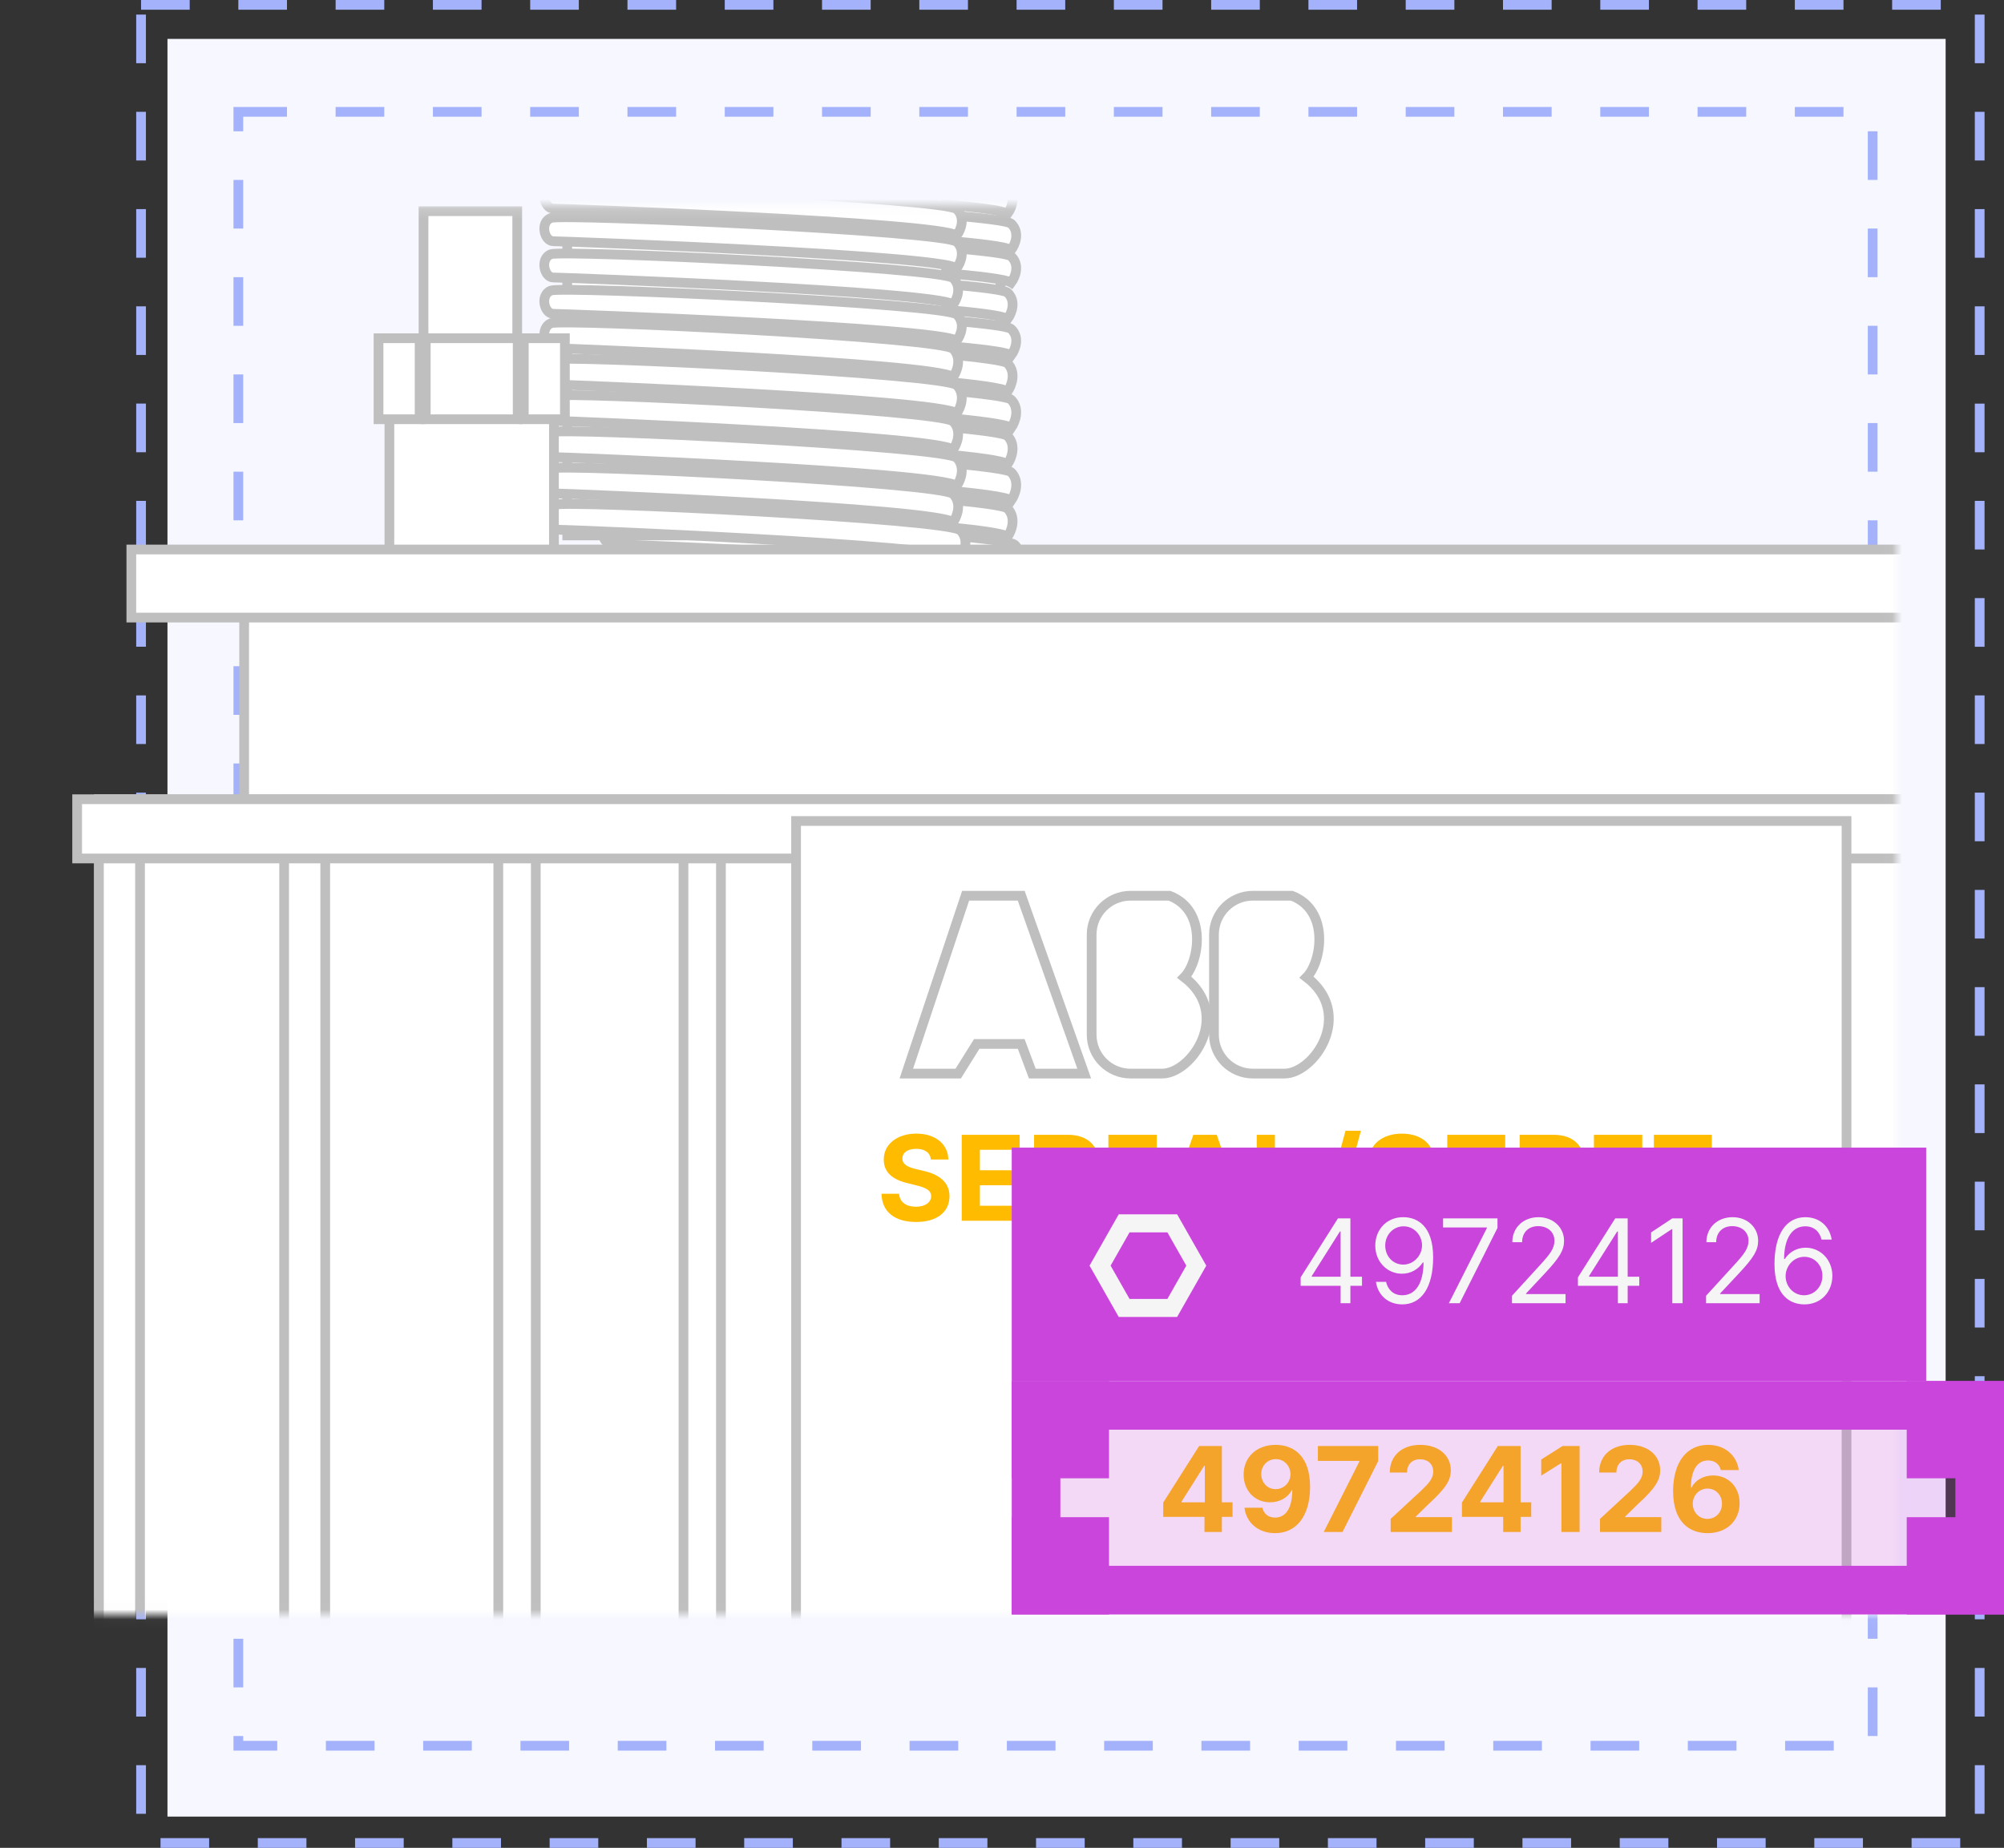 <svg width="206" height="190" viewBox="0 0 206 190" fill="none" xmlns="http://www.w3.org/2000/svg">
    <rect x="0" y="0" width="206" height="190" fill="#333333" stroke="none"/>
    <rect x="17.215" y="4" width="182.785" height="182.785" fill="#F6F7FF"/>
    <rect x="14.5" y="0.5" width="189" height="189" stroke="#A4B2FC" stroke-dasharray="5 5"/>
    <rect x="24.5" y="11.5" width="168" height="168" stroke="#A4B2FC" stroke-dasharray="5 5"/>
    <mask id="mask0" mask-type="alpha" maskUnits="userSpaceOnUse" x="0" y="21" width="195" height="146">
    <rect x="0.5" y="21.717" width="193.937" height="143.81" fill="#F6F7FF" stroke="#D9D9D9"/>
    </mask>
    <g mask="url(#mask0)">
    <rect x="63.906" y="17.984" width="38.935" height="38.562" fill="white" stroke="#BFBFBF"/>
    <path d="M103.949 48.566C104.881 49.527 104.337 50.888 103.949 51.448C101.852 50.007 63.4 48.491 62.467 48.491C61.535 48.491 61.069 46.405 62.234 45.925C63.399 45.445 102.784 47.366 103.949 48.566Z" fill="white" stroke="#BFBFBF"/>
    <path d="M103.58 52.297C104.504 53.257 103.965 54.618 103.58 55.178C101.501 53.738 63.383 52.221 62.459 52.221C61.535 52.221 61.073 50.136 62.228 49.656C63.383 49.175 102.425 51.096 103.58 52.297Z" fill="white" stroke="#BFBFBF"/>
    <path d="M104.324 56.029C105.256 56.99 104.712 58.351 104.324 58.911C102.227 57.47 63.775 55.954 62.842 55.954C61.91 55.954 61.444 53.868 62.609 53.388C63.774 52.908 103.159 54.829 104.324 56.029Z" fill="white" stroke="#BFBFBF"/>
    <path d="M103.949 41.102C104.881 42.062 104.337 43.423 103.949 43.983C101.852 42.542 63.4 41.026 62.467 41.026C61.535 41.026 61.069 38.941 62.234 38.46C63.399 37.98 102.784 39.901 103.949 41.102Z" fill="white" stroke="#BFBFBF"/>
    <path d="M103.58 44.834C104.504 45.794 103.965 47.155 103.58 47.715C101.501 46.275 63.383 44.758 62.459 44.758C61.535 44.758 61.073 42.673 62.228 42.193C63.383 41.712 102.425 43.633 103.58 44.834Z" fill="white" stroke="#BFBFBF"/>
    <path d="M103.949 33.831C104.881 34.727 104.337 35.997 103.949 36.52C101.852 35.175 63.4 33.76 62.467 33.76C61.535 33.76 61.069 31.814 62.234 31.365C63.399 30.917 102.784 32.71 103.949 33.831Z" fill="white" stroke="#BFBFBF"/>
    <path d="M103.58 37.367C104.504 38.328 103.965 39.688 103.58 40.249C101.501 38.808 63.383 37.292 62.459 37.292C61.535 37.292 61.073 35.206 62.228 34.726C63.383 34.246 102.425 36.167 103.58 37.367Z" fill="white" stroke="#BFBFBF"/>
    <path d="M103.949 26.364C104.881 27.26 104.337 28.53 103.949 29.053C101.852 27.709 63.4 26.293 62.467 26.293C61.535 26.293 61.069 24.347 62.234 23.899C63.399 23.45 102.784 25.243 103.949 26.364Z" fill="white" stroke="#BFBFBF"/>
    <path d="M103.58 30.096C104.504 30.993 103.965 32.263 103.58 32.786C101.501 31.441 63.383 30.026 62.459 30.026C61.535 30.026 61.073 28.079 62.228 27.631C63.383 27.183 102.425 28.976 103.58 30.096Z" fill="white" stroke="#BFBFBF"/>
    <path d="M103.949 23.006C104.881 23.903 104.337 25.173 103.949 25.696C101.852 24.351 63.4 22.936 62.467 22.936C61.535 22.936 61.069 20.989 62.234 20.541C63.399 20.093 102.784 21.886 103.949 23.006Z" fill="white" stroke="#BFBFBF"/>
    <path d="M103.58 19.272C104.504 20.169 103.965 21.439 103.58 21.961C101.501 20.617 63.383 19.202 62.459 19.202C61.535 19.202 61.073 17.255 62.228 16.807C63.383 16.359 102.425 18.151 103.58 19.272Z" fill="white" stroke="#BFBFBF"/>
    <rect x="58.312" y="16.492" width="38.935" height="38.562" fill="white" stroke="#BFBFBF"/>
    <path d="M98.355 47.072C99.287 48.033 98.743 49.394 98.355 49.954C96.258 48.513 57.806 46.997 56.874 46.997C55.941 46.997 55.475 44.911 56.64 44.431C57.806 43.951 97.19 45.872 98.355 47.072Z" fill="white" stroke="#BFBFBF"/>
    <path d="M97.986 50.805C98.91 51.765 98.371 53.126 97.986 53.686C95.907 52.245 57.79 50.729 56.866 50.729C55.941 50.729 55.479 48.644 56.634 48.163C57.789 47.683 96.831 49.604 97.986 50.805Z" fill="white" stroke="#BFBFBF"/>
    <path d="M98.73 54.537C99.662 55.498 99.118 56.858 98.73 57.419C96.633 55.978 58.181 54.462 57.249 54.462C56.316 54.462 55.85 52.376 57.015 51.896C58.181 51.416 97.565 53.337 98.73 54.537Z" fill="white" stroke="#BFBFBF"/>
    <path d="M98.355 39.609C99.287 40.57 98.743 41.931 98.355 42.491C96.258 41.05 57.806 39.534 56.874 39.534C55.941 39.534 55.475 37.448 56.64 36.968C57.806 36.488 97.19 38.409 98.355 39.609Z" fill="white" stroke="#BFBFBF"/>
    <path d="M97.986 43.342C98.91 44.302 98.371 45.663 97.986 46.223C95.907 44.783 57.79 43.266 56.866 43.266C55.941 43.266 55.479 41.181 56.634 40.7C57.789 40.22 96.831 42.141 97.986 43.342Z" fill="white" stroke="#BFBFBF"/>
    <path d="M98.355 32.337C99.287 33.233 98.743 34.503 98.355 35.026C96.258 33.681 57.806 32.266 56.874 32.266C55.941 32.266 55.475 30.32 56.64 29.871C57.806 29.423 97.19 31.216 98.355 32.337Z" fill="white" stroke="#BFBFBF"/>
    <path d="M97.986 35.877C98.91 36.837 98.371 38.198 97.986 38.758C95.907 37.318 57.79 35.801 56.866 35.801C55.941 35.801 55.479 33.716 56.634 33.236C57.789 32.755 96.831 34.676 97.986 35.877Z" fill="white" stroke="#BFBFBF"/>
    <path d="M98.355 24.874C99.287 25.77 98.743 27.04 98.355 27.563C96.258 26.218 57.806 24.803 56.874 24.803C55.941 24.803 55.475 22.857 56.64 22.408C57.806 21.96 97.19 23.753 98.355 24.874Z" fill="white" stroke="#BFBFBF"/>
    <path d="M97.986 28.602C98.91 29.499 98.371 30.769 97.986 31.291C95.907 29.947 57.79 28.532 56.866 28.532C55.941 28.532 55.479 26.585 56.634 26.137C57.789 25.689 96.831 27.482 97.986 28.602Z" fill="white" stroke="#BFBFBF"/>
    <path d="M98.355 21.514C99.287 22.411 98.743 23.681 98.355 24.204C96.258 22.859 57.806 21.444 56.874 21.444C55.941 21.444 55.475 19.497 56.64 19.049C57.806 18.601 97.19 20.394 98.355 21.514Z" fill="white" stroke="#BFBFBF"/>
    <rect x="40.027" y="42.615" width="16.915" height="13.929" fill="white" stroke="#BFBFBF"/>
    <rect x="43.535" y="21.715" width="9.633" height="14.19" fill="white" stroke="#BFBFBF"/>
    <rect x="38.91" y="34.777" width="4.225" height="8.331" fill="white" stroke="#BFBFBF"/>
    <rect x="43.766" y="34.777" width="9.45" height="8.331" fill="white" stroke="#BFBFBF"/>
    <rect x="53.844" y="34.777" width="4.225" height="8.331" fill="white" stroke="#BFBFBF"/>
    <rect x="25.098" y="63.143" width="221.441" height="20.274" fill="white" stroke="#BFBFBF"/>
    <rect x="10.168" y="82.178" width="191.583" height="86.707" fill="white" stroke="#BFBFBF"/>
    <rect x="10.168" y="82.178" width="4.225" height="86.707" fill="white" stroke="#BFBFBF"/>
    <rect x="29.207" y="82.178" width="4.225" height="86.707" fill="white" stroke="#BFBFBF"/>
    <rect x="51.223" y="82.178" width="3.852" height="86.707" fill="white" stroke="#BFBFBF"/>
    <rect x="70.258" y="82.178" width="3.852" height="86.707" fill="white" stroke="#BFBFBF"/>
    <rect x="13.5" y="56.5" width="185" height="7" fill="white" stroke="#BFBFBF"/>
    <rect x="7.93" y="82.178" width="193.822" height="6.091" fill="white" stroke="#BFBFBF"/>
    <rect x="81.832" y="84.416" width="107.981" height="109.101" fill="white" stroke="#BFBFBF"/>
    <path d="M93.164 110.388H98.498L100.403 107.34H104.975L106.118 110.388H111.452L104.975 92.1H99.26L93.164 110.388Z" stroke="#BFBFBF"/>
    <path d="M119.454 110.388H116.787H116.215C114.006 110.388 112.215 108.597 112.215 106.388V96.1C112.215 93.891 114.006 92.1 116.215 92.1H120.216C124.178 93.624 123.264 98.958 121.74 100.482C126.693 104.292 122.502 110.388 119.454 110.388Z" stroke="#BFBFBF"/>
    <path d="M132.028 110.388H129.361H128.789C126.58 110.388 124.789 108.597 124.789 106.388V96.1C124.789 93.891 126.58 92.1 128.789 92.1H132.79C136.752 93.624 135.838 98.958 134.314 100.482C139.267 104.292 135.076 110.388 132.028 110.388Z" stroke="#BFBFBF"/>
    <path d="M95.692 119.224H97.483C97.457 117.648 96.163 116.561 94.195 116.561C92.257 116.561 90.838 117.631 90.846 119.237C90.842 120.54 91.761 121.286 93.254 121.644L94.217 121.886C95.179 122.119 95.714 122.395 95.718 122.991C95.714 123.638 95.101 124.078 94.152 124.078C93.181 124.078 92.482 123.63 92.421 122.745H90.613C90.661 124.657 92.029 125.645 94.173 125.645C96.331 125.645 97.6 124.613 97.604 122.995C97.6 121.524 96.491 120.743 94.954 120.397L94.16 120.207C93.392 120.031 92.749 119.746 92.762 119.111C92.762 118.542 93.267 118.123 94.182 118.123C95.075 118.123 95.623 118.529 95.692 119.224Z" fill="#FFBB00"/>
    <path d="M98.859 125.52H104.832V123.979H100.728V121.869H104.508V120.328H100.728V118.222H104.814V116.682H98.859V125.52Z" fill="#FFBB00"/>
    <path d="M106.298 125.52H108.167V122.387H109.53L111.205 125.52H113.267L111.39 122.085C112.396 121.653 112.952 120.777 112.952 119.569C112.952 117.812 111.792 116.682 109.785 116.682H106.298V125.52ZM108.167 120.885V118.209H109.427C110.506 118.209 111.028 118.688 111.028 119.569C111.028 120.445 110.506 120.885 109.435 120.885H108.167Z" fill="#FFBB00"/>
    <path d="M113.935 118.222H115.484V123.979H113.935V125.52H118.902V123.979H117.352V118.222H118.902V116.682H113.935V118.222Z" fill="#FFBB00"/>
    <path d="M121.62 125.52L122.275 123.504H125.464L126.12 125.52H128.123L125.076 116.682H122.668L119.617 125.52H121.62ZM122.75 122.046L123.838 118.701H123.907L124.994 122.046H122.75Z" fill="#FFBB00"/>
    <path d="M129.185 125.52H134.842V123.979H131.053V116.682H129.185V125.52Z" fill="#FFBB00"/>
    <path d="M139.893 116.268H138.309L135.461 126.849H137.044L139.893 116.268Z" fill="#FFBB00"/>
    <path d="M145.605 119.224H147.396C147.37 117.648 146.076 116.561 144.108 116.561C142.17 116.561 140.751 117.631 140.759 119.237C140.755 120.54 141.674 121.286 143.167 121.644L144.13 121.886C145.092 122.119 145.627 122.395 145.631 122.991C145.627 123.638 145.014 124.078 144.065 124.078C143.094 124.078 142.395 123.63 142.334 122.745H140.526C140.574 124.657 141.942 125.645 144.086 125.645C146.244 125.645 147.513 124.613 147.517 122.995C147.513 121.524 146.404 120.743 144.867 120.397L144.073 120.207C143.305 120.031 142.662 119.746 142.675 119.111C142.675 118.542 143.18 118.123 144.095 118.123C144.988 118.123 145.536 118.529 145.605 119.224Z" fill="#FFBB00"/>
    <path d="M148.772 125.52H154.745V123.979H150.641V121.869H154.421V120.328H150.641V118.222H154.727V116.682H148.772V125.52Z" fill="#FFBB00"/>
    <path d="M156.211 125.52H158.08V122.387H159.443L161.118 125.52H163.18L161.303 122.085C162.309 121.653 162.865 120.777 162.865 119.569C162.865 117.812 161.705 116.682 159.698 116.682H156.211V125.52ZM158.08 120.885V118.209H159.34C160.419 118.209 160.941 118.688 160.941 119.569C160.941 120.445 160.419 120.885 159.348 120.885H158.08Z" fill="#FFBB00"/>
    <path d="M163.848 118.222H165.397V123.979H163.848V125.52H168.815V123.979H167.265V118.222H168.815V116.682H163.848V118.222Z" fill="#FFBB00"/>
    <path d="M170.009 125.52H175.982V123.979H171.878V121.869H175.658V120.328H171.878V118.222H175.964V116.682H170.009V125.52Z" fill="#FFBB00"/>
    <path d="M178.488 120.16C179.041 120.16 179.52 119.698 179.524 119.124C179.52 118.559 179.041 118.097 178.488 118.097C177.919 118.097 177.448 118.559 177.453 119.124C177.448 119.698 177.919 120.16 178.488 120.16ZM178.488 124.493C179.041 124.493 179.52 124.031 179.524 123.457C179.52 122.892 179.041 122.43 178.488 122.43C177.919 122.43 177.448 122.892 177.453 123.457C177.448 124.031 177.919 124.493 178.488 124.493Z" fill="#FFBB00"/>
    <path d="M119.573 155.968H123.815V157.521H125.602V155.968H126.698V154.47H125.602V148.684H123.263L119.573 154.496V155.968ZM123.85 154.47H121.455V154.401L123.781 150.72H123.85V154.47Z" fill="#FFBB00"/>
    <path d="M131.139 148.563C129.162 148.554 127.829 149.849 127.838 151.627C127.842 153.275 128.985 154.47 130.552 154.47C131.523 154.47 132.386 154 132.779 153.223H132.839C132.835 154.975 132.226 156.041 131.074 156.041C130.397 156.041 129.909 155.67 129.767 155.027H127.924C128.097 156.516 129.305 157.642 131.074 157.642C133.262 157.642 134.673 155.873 134.669 152.874C134.664 149.672 132.956 148.571 131.139 148.563ZM131.152 150.03C132.011 150.03 132.645 150.729 132.653 151.571C132.658 152.416 131.989 153.115 131.135 153.115C130.271 153.115 129.654 152.442 129.65 151.575C129.641 150.712 130.284 150.03 131.152 150.03Z" fill="#FFBB00"/>
    <path d="M136.074 157.521H138.003L141.671 150.233V148.684H135.47V150.211H139.738V150.272L136.074 157.521Z" fill="#FFBB00"/>
    <path d="M142.95 157.521H149.25V155.994H145.539V155.933L146.829 154.669C148.646 153.012 149.134 152.183 149.134 151.178C149.134 149.646 147.882 148.563 145.988 148.563C144.132 148.563 142.859 149.672 142.863 151.407H144.637C144.633 150.561 145.168 150.043 145.975 150.043C146.751 150.043 147.33 150.526 147.33 151.303C147.33 152.006 146.898 152.49 146.096 153.262L142.95 156.175V157.521Z" fill="#FFBB00"/>
    <path d="M150.279 155.968H154.521V157.521H156.307V155.968H157.403V154.47H156.307V148.684H153.968L150.279 154.496V155.968ZM154.555 154.47H152.16V154.401L154.486 150.72H154.555V154.47Z" fill="#FFBB00"/>
    <path d="M162.373 148.684H160.616L158.429 150.069V151.726L160.452 150.457H160.504V157.521H162.373V148.684Z" fill="#FFBB00"/>
    <path d="M164.471 157.521H170.772V155.994H167.061V155.933L168.351 154.669C170.168 153.012 170.655 152.183 170.655 151.178C170.655 149.646 169.404 148.563 167.509 148.563C165.654 148.563 164.381 149.672 164.385 151.407H166.159C166.154 150.561 166.69 150.043 167.497 150.043C168.273 150.043 168.852 150.526 168.852 151.303C168.852 152.006 168.42 152.49 167.617 153.262L164.471 156.175V157.521Z" fill="#FFBB00"/>
    <path d="M175.516 157.642C177.484 157.651 178.826 156.361 178.821 154.561C178.826 152.904 177.669 151.709 176.103 151.709C175.132 151.709 174.273 152.175 173.876 152.956H173.816C173.824 151.234 174.428 150.164 175.581 150.164C176.258 150.164 176.746 150.535 176.888 151.152H178.731C178.554 149.698 177.346 148.563 175.581 148.563C173.397 148.563 171.995 150.332 171.986 153.301C171.982 156.538 173.699 157.634 175.516 157.642ZM175.507 156.175C174.644 156.175 174.006 155.48 174.006 154.617C174.01 153.758 174.661 153.059 175.52 153.059C176.383 153.059 177.013 153.737 177.009 154.613C177.013 155.498 176.37 156.175 175.507 156.175Z" fill="#FFBB00"/>
    </g>
    <path d="M106.5 144.5H203.5V163.5H106.5V144.5Z" fill="#C945DB" fill-opacity="0.2" stroke="#C945DB" stroke-width="5"/>
    <rect width="94" height="24" transform="translate(104 118)" fill="#C945DB"/>
    <path fill-rule="evenodd" clip-rule="evenodd" d="M115 135.413L112 130.135L115 124.857L115 124.858H115L116.082 126.762L114.164 130.136L116.082 133.509L115 135.412H115L115 135.413ZM116.082 133.51L116.082 133.509L118 130.135L118 130.135L116.082 133.51ZM121.946 130.136H118L118 130.135L118 130.135L118 130.135L118 130.135H121.945L121.946 130.136ZM123.999 130.136H121.946L121.946 130.136L120.001 133.559L116.11 133.559L116.082 133.51L115 135.412H121L123.999 130.136ZM124 130.135L123.999 130.136H124L124 130.135ZM123.999 130.135H121.945L120.001 126.713L116.11 126.713L116.082 126.761L115 124.858L121 124.858L123.999 130.135ZM123.999 130.135L124 130.135L124 130.135H123.999ZM118 130.135L118 130.135L116.082 126.762L116.082 126.761L118 130.135Z" fill="#F5F5F5"/>
    <path d="M133.699 132.21H137.807V134H138.812V132.21H140.006V131.273H138.812V125.273H137.534L133.699 131.341V132.21ZM137.807 131.273H134.841V131.205L137.739 126.619H137.807V131.273ZM144.285 125.153C142.512 125.132 141.37 126.466 141.37 128.068C141.37 129.756 142.615 130.966 144.115 130.966C145.018 130.966 145.785 130.523 146.262 129.807H146.33C146.33 131.955 145.495 133.182 144.149 133.182C143.228 133.182 142.666 132.602 142.478 131.801H141.438C141.643 133.182 142.683 134.119 144.149 134.119C146.109 134.119 147.319 132.381 147.319 129.278C147.319 126.074 145.717 125.17 144.285 125.153ZM144.285 126.091C145.376 126.091 146.177 127.028 146.177 128.051C146.177 129.091 145.325 130.028 144.251 130.028C143.177 130.028 142.393 129.159 142.393 128.068C142.393 126.977 143.211 126.091 144.285 126.091ZM148.937 134H150.045L153.932 126.261V125.273H148.341V126.21H152.841V126.278L148.937 134ZM155.424 134H160.93V133.062H156.873V132.994L158.833 130.898C160.333 129.291 160.776 128.541 160.776 127.574C160.776 126.227 159.685 125.153 158.151 125.153C156.621 125.153 155.458 126.193 155.458 127.727H156.464C156.464 126.734 157.107 126.074 158.117 126.074C159.063 126.074 159.788 126.653 159.788 127.574C159.788 128.379 159.315 128.976 158.305 130.08L155.424 133.233V134ZM162.202 132.21H166.31V134H167.315V132.21H168.508V131.273H167.315V125.273H166.037L162.202 131.341V132.21ZM166.31 131.273H163.344V131.205L166.241 126.619H166.31V131.273ZM172.96 125.273H171.904L169.722 126.722V127.795L171.852 126.381H171.904V134H172.96V125.273ZM175.374 134H180.88V133.062H176.823V132.994L178.783 130.898C180.283 129.291 180.727 128.541 180.727 127.574C180.727 126.227 179.636 125.153 178.102 125.153C176.572 125.153 175.408 126.193 175.408 127.727H176.414C176.414 126.734 177.058 126.074 178.067 126.074C179.013 126.074 179.738 126.653 179.738 127.574C179.738 128.379 179.265 128.976 178.255 130.08L175.374 133.233V134ZM185.442 134.119C187.206 134.141 188.356 132.811 188.356 131.188C188.356 129.5 187.108 128.29 185.612 128.29C184.713 128.29 183.942 128.729 183.464 129.449H183.396C183.4 127.322 184.227 126.091 185.578 126.091C186.498 126.091 187.052 126.67 187.248 127.455H188.288C188.075 126.099 187.044 125.153 185.578 125.153C183.614 125.153 182.408 126.892 182.408 129.977C182.408 133.203 184.01 134.102 185.442 134.119ZM185.442 133.182C184.346 133.182 183.545 132.249 183.55 131.205C183.554 130.161 184.393 129.227 185.476 129.227C186.545 129.227 187.334 130.105 187.334 131.188C187.334 132.295 186.511 133.182 185.442 133.182Z" fill="#F5F5F5"/>
    <rect x="104" y="142" width="10" height="10" fill="#C945DB"/>
    <rect x="104" y="156" width="10" height="10" fill="#C945DB"/>
    <rect x="196" y="142" width="10" height="10" fill="#C945DB"/>
    <rect x="196" y="156" width="10" height="10" fill="#C945DB"/>
    </svg>

